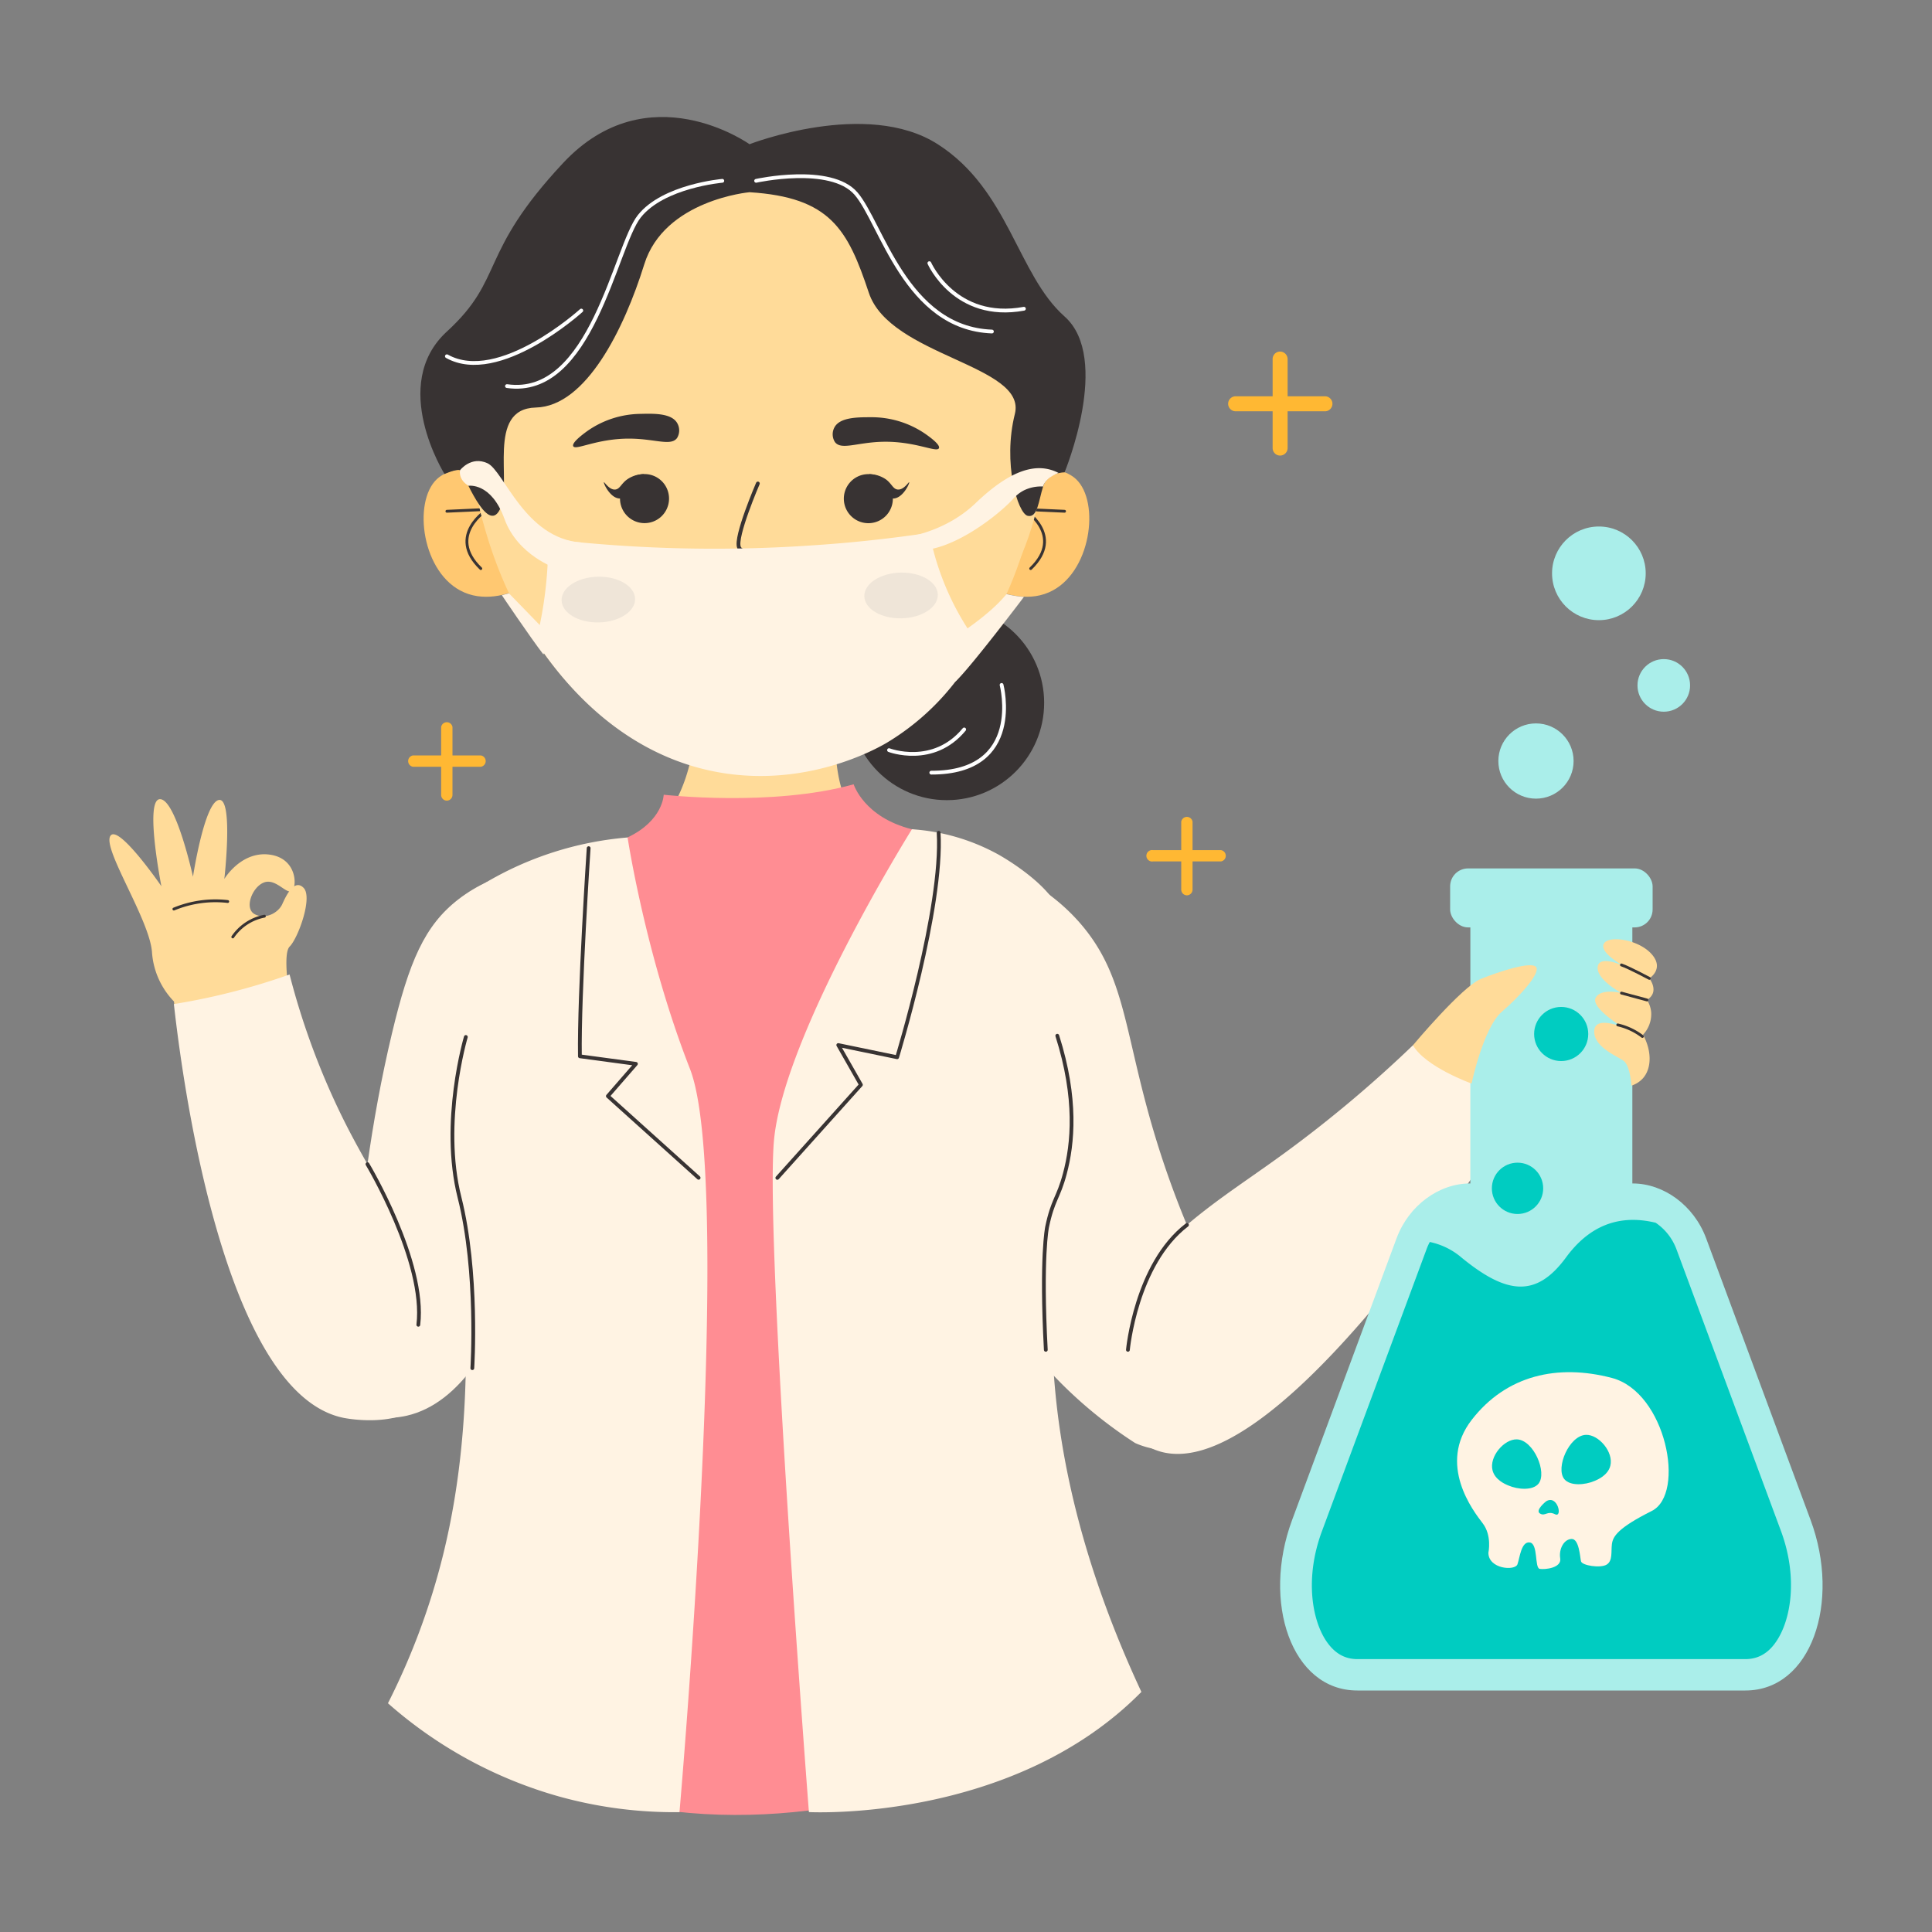 <svg xmlns="http://www.w3.org/2000/svg" width="512" height="512" viewBox="0 0 512 512"><rect x="0" y="0" width="512" height="512" fill="#808080" stroke="none"/><defs><style>.cls-1,.cls-7{fill:#383333}.cls-2{fill:#ffdb99}.cls-13,.cls-14,.cls-3,.cls-6{fill:none;stroke-linecap:round;stroke-linejoin:round}.cls-13,.cls-3,.cls-6{stroke:#383333}.cls-3{stroke-width:.75px}.cls-4{fill:#ffb833}.cls-5{fill:#ffc871}.cls-6,.cls-7{fill-rule:evenodd}.cls-8{fill:#fff3e3}.cls-9{fill:#ff8d93}.cls-10{fill:#aaeeea}.cls-11{fill:#00ccc1}.cls-12{fill:#efe5d8}.cls-14{stroke:#fff}</style></defs><g id="Dangerous"><circle cx="250.92" cy="186.26" r="25.79" class="cls-1"/><path d="M46.12,265.42a20.82,20.82,0,0,1-5.85-13.2c-.72-8.64-13.07-27.17-11.05-30.65s13.55,13.29,13.55,13.29-4.57-23.17-.34-23.07,8.71,20.55,8.71,20.55,3-19.72,6.88-20.34,1.43,20.93,1.43,20.93,4.36-7.33,11.81-6.47,7.51,8.45,6.12,9.6-4.23-3.35-7.38-2.21-5.38,6.9-2.5,8.42,6.29-.4,7.31-2.68,3.21-6.82,5.66-4.28S79,248.62,76.76,250.85s.59,17.11.59,17.11S46.72,278.38,46.12,265.42Z" class="cls-2"/><path d="M46.08,240.91a28.77,28.77,0,0,1,14.27-2" class="cls-3"/><path d="M70.07,242.8a13.16,13.16,0,0,0-8.38,5.5" class="cls-3"/><path d="M337.26,118.7V95.28a2,2,0,0,1,1.32-2,2,2,0,0,1,2.65,1.89v23.57a2,2,0,0,1-2.65,1.88A2,2,0,0,1,337.26,118.7Z" class="cls-4"/><path d="M327.46,109a2,2,0,0,1-1.88-2.65,2,2,0,0,1,2-1.33H351a2,2,0,0,1,2,1.33A2,2,0,0,1,351,109Z" class="cls-4"/><path d="M118.43,212.18a1.52,1.52,0,0,1-1.52-1.51v-18a1.52,1.52,0,0,1,3,0v18A1.52,1.52,0,0,1,118.43,212.18Z" class="cls-4"/><path d="M109.44,203.2a1.52,1.52,0,0,1,0-3h18a1.52,1.52,0,0,1,0,3Z" class="cls-4"/><path d="M314.56,237.27a1.52,1.52,0,0,1-1.52-1.51v-18a1.52,1.52,0,0,1,3,0v18A1.52,1.52,0,0,1,314.56,237.27Z" class="cls-4"/><path d="M305.57,228.29a1.52,1.52,0,1,1,0-3h18a1.52,1.52,0,0,1,0,3Z" class="cls-4"/><path d="M134.5,128.8c-.81-.79-5.25-5-11.6-4.5-.93.07-4.62.34-7.12,2.67-6.46,6.05-4,25.14,7.18,30,6.24,2.74,12.87,0,15.11-1Z" class="cls-5"/><path d="M266.44,128.8c.81-.79,5.24-5,11.6-4.5.92.07,4.62.34,7.11,2.67,6.47,6.05,4,25.14-7.17,30-6.24,2.74-12.87,0-15.11-1Z" class="cls-5"/><path d="M118.43,135.49,129.2,135s-11,6.82-1.78,15.68" class="cls-3"/><path d="M282.12,135.49,271.35,135s11,6.82,1.79,15.68" class="cls-3"/><circle cx="200.95" cy="117.53" r="75.78" class="cls-2"/><path d="M125.17,124.77C131,162.79,153,193,182.84,202a65.37,65.37,0,0,0,35.8.54c29.48-8.17,51.55-38.11,56.95-76.3C271.69,84.4,235.5,53.51,196,55.7,160,57.7,129.27,86.84,125.17,124.77Z" class="cls-2"/><path d="M280.13,452.87c4.53-2.71,8.07-5.14,10.54-6.91-14.71-35.23-17.45-63.79-17.39-82.86C273.45,306.58,298.36,262,276,239a35.07,35.07,0,0,0-12.85-8.26h0a128.86,128.86,0,0,0-25.63-8.94c-5.08-1.91-9.22-4-11.5-6.74-7.23-8.81-4-32.08-4-32.08s-27.24-10.07-37.74,3.89c.23,8.82-1,20.8-8.56,30.65a31.36,31.36,0,0,1-8.27,7.58l-.09,0c-5.43,1.12-11.29,2.56-17.46,4.46-5.8,1.78-8.8,2.63-12.19,4.21a60.44,60.44,0,0,0-16.89,12.78c-9.31,10.11-11.2,51.82,6.47,103.67A135.4,135.4,0,0,1,131,394.41a136.2,136.2,0,0,1-17.35,56,158.29,158.29,0,0,0,83.5,25.2,156.39,156.39,0,0,0,62.2-12.25,67.73,67.73,0,0,0,20.79-10.18S280.16,453.06,280.13,452.87Z" class="cls-2"/><path d="M155.42,114.39a25,25,0,0,1,14.39-4.71c3.51-.09,8.25-.2,9.71,2.54a3.86,3.86,0,0,1-.1,3.87c-1.64,2.2-5.77.21-12.44.15-8.78-.08-14.49,3.25-15.07,2C151.49,117.32,154.31,115.21,155.42,114.39Z" class="cls-1"/><path d="M245.25,115a25.13,25.13,0,0,0-14.49-4.43c-3.51,0-8.25,0-9.65,2.74a3.82,3.82,0,0,0,.17,3.86c1.68,2.17,5.77.1,12.44-.09,8.78-.25,14.56,3,15.11,1.69C249.23,117.84,246.37,115.79,245.25,115Z" class="cls-1"/><path d="M200.84,128.13s-6.13,14.2-5,16.92S208,146.83,208,146.83" class="cls-6"/><path d="M175.12,137a6.5,6.5,0,1,1,.57-9.16A6.52,6.52,0,0,1,175.12,137Z" class="cls-7"/><path d="M160.05,127.8c.14-.12,1.41,2.09,3,1.93,1.2-.12,1.51-1.44,3.05-2.61a7.76,7.76,0,0,1,4.58-1.46,16.33,16.33,0,0,1-2.62,3.78c-1.48,1.62-2.44,2.66-3.74,2.67C161.74,132.15,159.85,128,160.05,127.8Z" class="cls-7"/><path d="M235,136.45a6.5,6.5,0,1,1-.57-9.17A6.52,6.52,0,0,1,235,136.45Z" class="cls-7"/><path d="M240.94,127.8c-.14-.12-1.41,2.09-3.05,1.93-1.21-.12-1.52-1.44-3-2.61a7.79,7.79,0,0,0-4.59-1.46,16.65,16.65,0,0,0,2.62,3.78c1.49,1.62,2.45,2.66,3.74,2.67C239.25,132.15,241.13,128,240.94,127.8Z" class="cls-7"/><path d="M149.94,229.48c-6.95,0-18.53,1.17-28.43,8.83-9,6.93-13.08,16.5-17.62,35.49-11.48,48-10.85,93.89-10.66,93.9h0L90.31,373c7.13,3,12.88,3.23,17.51,2.17C135.66,368.76,151.13,309.92,149.94,229.48Z" class="cls-8"/><path d="M244.64,224c23,3.82,34.85,13,41.43,20.46,13.14,15,11.56,30.64,21.55,61.43a250.58,250.58,0,0,0,20.14,45.82,21.38,21.38,0,0,1-26.93,30.71,118.27,118.27,0,0,1-19.39-15.61C234,319.41,241.77,244.84,244.64,224Z" class="cls-8"/><path d="M399.76,297.68c-10.08,15.55-63.79,97.06-93.14,86.72-6.27-2.21-16.08-10.24-17.46-20.59-.4-3-.86-10.71,12.25-26.05,12.83-15,24.3-21.47,38.82-32.05A331.57,331.57,0,0,0,374.45,277a66.53,66.53,0,0,1,25.31,20.73Z" class="cls-8"/><path d="M46.08,266.09c1.63,14.53,12.2,103.24,45.09,109.68,1.2.23,15.31,2.81,21.92-4.79,5.85-6.73,2.84-18-.2-28.79-5.48-19.46-13.06-27.84-21.8-45.37a197,197,0,0,1-14.35-38.57A175.67,175.67,0,0,1,58,263.74C53.85,264.71,49.87,265.48,46.08,266.09Z" class="cls-8"/><path d="M175.89,210.61s28.69,3.28,50.34-2.76c0,0,2.69,8.72,15.44,11.91s39.1,7.72,41.45,33.9-22.49,120.5,13.76,197c0,0-108.74,70.75-190.64-3.9,0,0,16.76-20,18.93-58.32s-6.17-143.76,0-150.86,31.71-11.2,41.15-15.66S175.89,210.61,175.89,210.61Z" class="cls-9"/><path d="M166.32,221.94S171,253,182.84,283.24s-2.77,197-2.77,197a114,114,0,0,1-31.94-4.16,115.82,115.82,0,0,1-45.32-24.7,185.84,185.84,0,0,0,14.6-39.27c9.67-39.14,5.57-78.45,2.75-103.68-3.45-30.85-10-60.92,4.74-72.11a34.9,34.9,0,0,1,3.56-2.27A88.29,88.29,0,0,1,166.32,221.94Z" class="cls-8"/><path d="M241.67,219.76s-34.3,54.86-36.59,82.83,9.29,177.63,9.29,177.63,53.87,2.89,88.11-31.85c-19.92-42.69-23.87-76.19-23.67-99.18.31-34.32,1.51-47.32,1.51-47.32,3-32.17,8.9-51.86-2.53-65.12-4.88-5.66-12.9-10.13-13.41-10.4A54.81,54.81,0,0,0,241.67,219.76Z" class="cls-8"/><path d="M462.56,448H359.69c-17.44,0-25.34-23.44-17.28-45.15l27.7-74.7c3.23-8.69,11.22-14.52,19.45-14.52h43.13c8.22,0,16.22,5.83,19.45,14.52l27.7,74.7C487.9,424.59,480,448,462.56,448Z" class="cls-10"/><rect width="42.93" height="113.22" x="389.66" y="237.14" class="cls-10"/><rect width="53.66" height="15.63" x="384.3" y="230.14" class="cls-10" rx="4.75"/><path d="M472,405.8l-27.71-74.7a14.7,14.7,0,0,0-5.52-7.06c-10.27-2.49-18,1.32-23.78,9.22-7.78,10.57-15.55,9.95-27.68,0a18.83,18.83,0,0,0-8.4-4.12,15.07,15.07,0,0,0-.89,2l-27.71,74.7c-4.57,12.33-2.64,23.58,1.3,29.25,2.15,3.09,4.8,4.59,8.11,4.59H462.56c3.31,0,6-1.5,8.11-4.59C474.61,429.38,476.54,418.13,472,405.8Z" class="cls-11"/><path d="M374.45,277s13-15.56,18-17.58,13.25-4.69,14.6-3.18-4.2,7.72-9.07,11.91-8,19-8,19S377.75,282.77,374.45,277Z" class="cls-2"/><path d="M432.33,287.71s-.27-5.34-2.11-6.62-7.92-3.69-7.73-7.89,7.6-.93,7.6-.93-8.59-5.2-7.22-7.84,6.84-1.27,6.84-1.27-6.67-3.55-6.31-6.9,6.9-.28,6.9-.28-6.44-3.44-5.3-5.83,9.2-1.24,12.69,2.69-.6,6.44-.6,6.44,2.86,3.58-.63,5.7a7.3,7.3,0,0,1,1.13,3.37,8,8,0,0,1-2.17,5.86c2.33,4.28,2.32,8.86,0,11.52A6.89,6.89,0,0,1,432.33,287.71Z" class="cls-2"/><path d="M435.25,274.67a16.87,16.87,0,0,0-6.53-3.06" class="cls-3"/><path d="M436.46,265s-6.43-1.75-6.75-1.82" class="cls-3"/><path d="M437.09,259.28s-5.4-2.88-7.39-3.56" class="cls-3"/><path d="M394.44,411.49s1-4.53-1.51-7.8-12.07-15.61-2.89-27.44,22.78-14.85,37.13-11.08,19.63,30.71,10.57,35.25-10.32,6.79-10.57,8.81.25,4.4-1.39,5.41-6.54.25-6.8-.88-.5-6-2.51-5.92-3.4,2.64-3,5.16-4,3-5.42,2.77-.37-6.67-2.64-7-2.64,4-3.27,5.79S394.45,415.83,394.44,411.49Z" class="cls-8"/><path d="M402,381.45c-3.36-.12-7.4,4.55-6.46,8.22.64,2.49,3.34,3.66,4.2,4,2.5,1.08,6.45,1.41,8-.5C410.07,390.19,406.41,381.61,402,381.45Z" class="cls-11"/><path d="M420.29,380.25c3.36-.12,7.4,4.55,6.46,8.22-.64,2.49-3.35,3.66-4.2,4-2.5,1.08-6.45,1.4-8-.5C412.18,389,415.84,380.41,420.29,380.25Z" class="cls-11"/><path d="M409.72,397.88s-3,2.37-1.61,3.22,1.92-.84,4,.19S412.77,395.94,409.72,397.88Z" class="cls-11"/><circle cx="407.05" cy="201.68" r="9.97" class="cls-10"/><circle cx="440.92" cy="181.64" r="6.97" class="cls-10"/><circle cx="423.72" cy="151.94" r="12.41" class="cls-10"/><circle cx="402.16" cy="314.92" r="6.8" class="cls-11"/><circle cx="413.73" cy="274.02" r="7.17" class="cls-11"/><path d="M145.27,142.84a107.32,107.32,0,0,1-1.43,18.53c-.51,3.07-1.13,6-1.81,8.66.11.17.27.41.47.69,4.46,6.48,19,27.6,45.39,33.44,24.76,5.48,44.64-5.86,47.08-7.3a65.39,65.39,0,0,0,24.45-26,71.37,71.37,0,0,1-7.08-11.55,72.33,72.33,0,0,1-6.05-18.12c-9.58,1.43-19.76,2.59-30.5,3.3A378.82,378.82,0,0,1,145.27,142.84Z" class="cls-8"/><ellipse cx="158.92" cy="158.46" class="cls-12" rx="9.74" ry="6.06" transform="matrix(1, -0.02, 0.02, 1, -3.52, 3.61)"/><ellipse cx="238.79" cy="157.81" class="cls-12" rx="9.74" ry="6.06" transform="translate(-3.49 5.41) rotate(-1.29)"/><path d="M198.63,50.94s-22.57,2-27.9,19.13S155.3,107.68,142,108s-6.06,20-9.52,27-9.66-10-10.6-10.39-4.08,1-4.08,1S103,102,118.43,87.86s8.2-20.47,30.78-44.64,49.42-5,49.42-5,31-12.09,49.88,0,21.11,34.57,33.61,45.65,0,41.31,0,41.31-4.46-.07-5.68,3.74-1.45,8.39-4.09,7.78-6.67-14-3.4-27-33.09-15.24-38.7-32.11S220,52.28,198.63,50.94Z" class="cls-1"/><path d="M121.91,124.61s2.93-3.86,7.29-1.84,9.83,19.93,24.85,21l-6.6,6.87s-10.24-3.37-13.76-13.12-9.5-8.78-9.5-8.78S121.5,127.38,121.91,124.61Z" class="cls-8"/><path d="M133,157.74s7.32,10.89,11,15.69l2.22-4.51-11.35-11.69Z" class="cls-8"/><path d="M236.67,142.84s12.47-.5,21.87-9.5,16.35-10.93,22-8a9,9,0,0,0-1.84.91,5.29,5.29,0,0,0-2,2,4.12,4.12,0,0,0-.29.68,10.24,10.24,0,0,0-5.17,1.08,9.86,9.86,0,0,0-2.74,2.18c-3.44,3.88-16.53,14.53-26.26,13.61Z" class="cls-8"/><path d="M253.22,168.67s9-5.61,13.51-11.24a28.17,28.17,0,0,0,4.62.76s-14,18.52-18.13,22.43C253.22,180.62,248.06,174,253.22,168.67Z" class="cls-8"/><path d="M156,224.77s-2.57,38.55-2.32,55.16l14.85,2-7.44,8.55,24.05,21.65" class="cls-13"/><path d="M206,312.15l22.15-24.67-6-10.53,15.6,3.23s12.17-39.7,11-59.49" class="cls-13"/><path d="M123.45,274.81s-6.71,22.57-1.68,42.5,3.4,45.27,3.4,45.27" class="cls-13"/><path d="M280.19,274.48c5.29,16.65,4.13,28.64,2,36.58-1.74,6.53-3.16,6.75-4.7,14.1,0,0-1.66,7.9-.34,32.56h0" class="cls-13"/><path d="M97.38,308.51s15.5,25.87,13.48,42.57" class="cls-13"/><path d="M298.91,357.72S301,335,314.56,324.62" class="cls-13"/><path d="M200.38,47.92s19.73-4.36,26.45,3.36S240,87,262.87,87.86" class="cls-14"/><path d="M246.29,69.74s6.82,15.44,25.06,12.08" class="cls-14"/><path d="M191.42,47.92s-15.61,1.34-22,9.4-12.68,48.25-35.07,45" class="cls-14"/><path d="M154.05,82.3s-21.84,19.83-35.62,12.11" class="cls-14"/><path d="M265.43,181.51s6.1,23.31-18.63,23.25" class="cls-14"/><path d="M235.6,198.79s11.7,4.48,19.92-5.48" class="cls-14"/></g></svg>